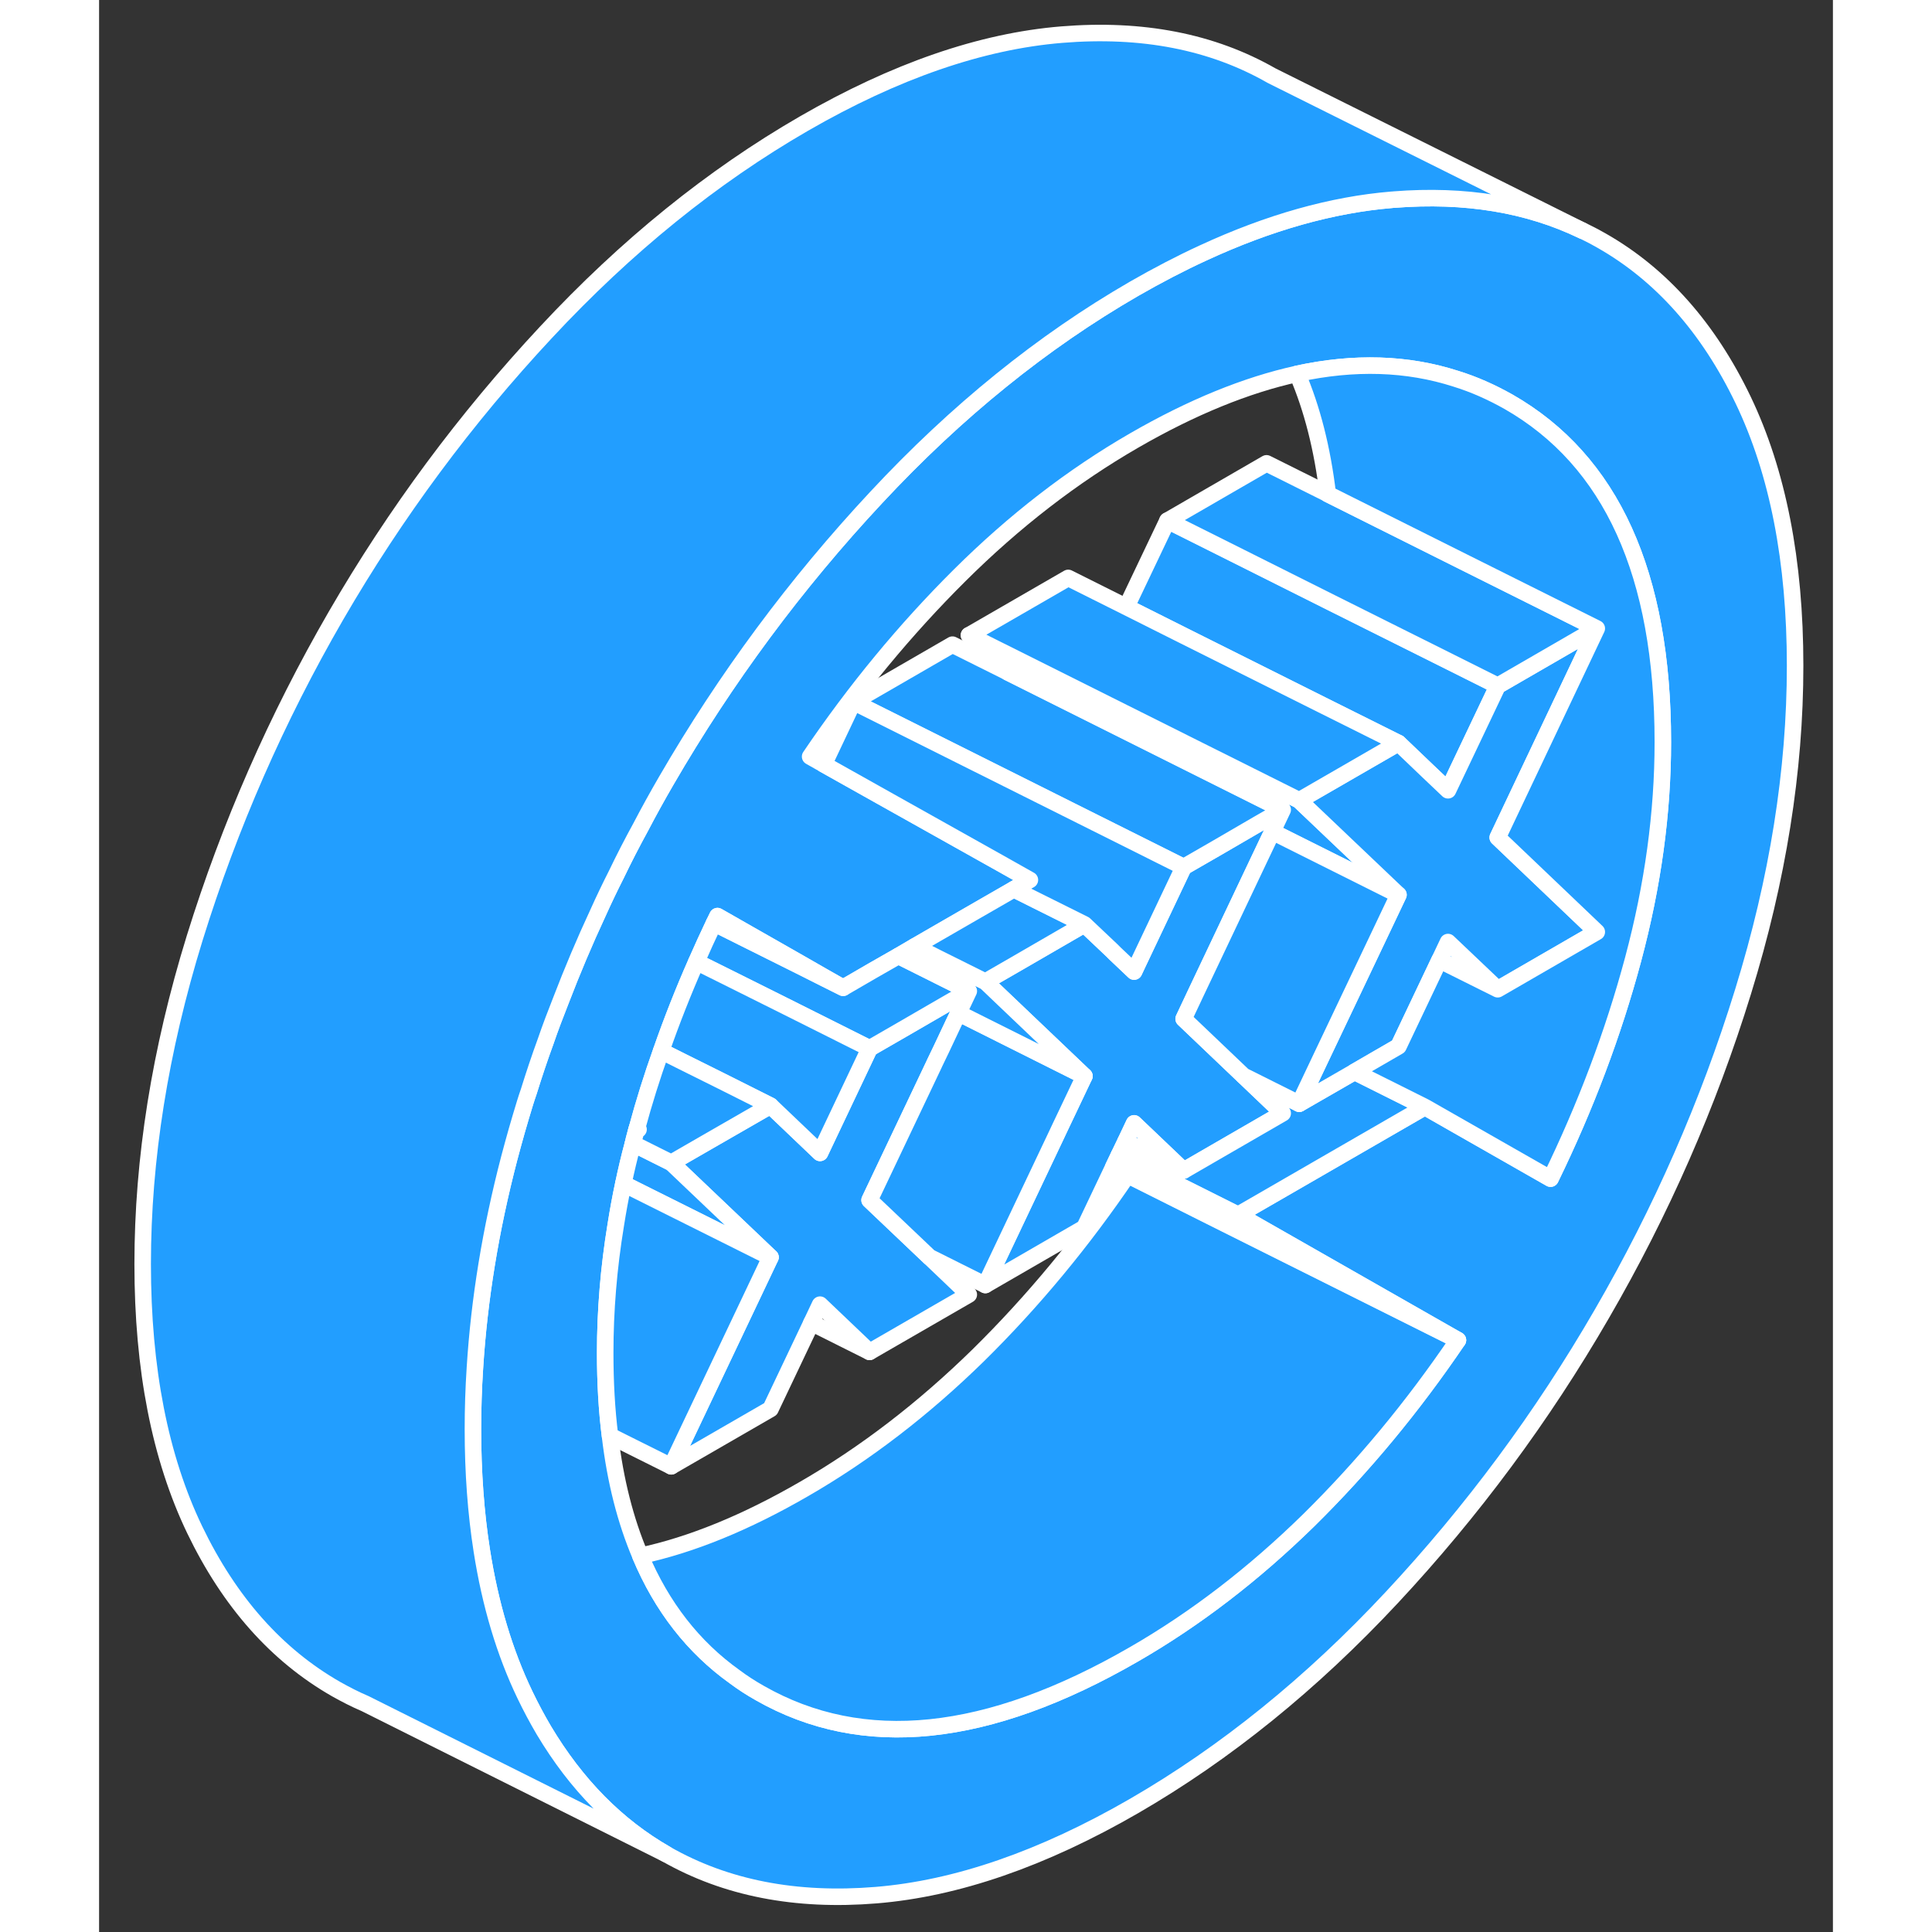 <svg width="48" height="48" viewBox="0 0 105 117" fill="#229EFF" xmlns="http://www.w3.org/2000/svg" stroke-width="1px" stroke-linecap="round" stroke-linejoin="round"><rect x="0" y="0" width="105" height="117" fill="#333333" stroke="none"/><path d="M72.68 48.468L72.77 48.558C72.79 48.498 72.81 48.448 72.82 48.388L72.68 48.468Z" stroke="white" stroke-linejoin="round"/><path d="M69.3 65.149L71.68 67.419L65.68 70.888L62.68 68.029L62.16 69.129L61.76 69.959L61.42 70.669L59.67 74.349L53.67 77.819L57.99 68.709L58.23 68.198L58.63 67.359L59.67 65.169L54.59 60.329L53.67 59.449L55.63 58.319L59.67 55.979L61.34 57.559L61.53 57.748L62.68 58.839L62.84 58.498L62.91 58.349L65.68 52.508L67.64 51.379L70.15 49.919L71.68 49.039L71.05 50.368L70.01 52.559L66.43 60.109L66.27 60.449L65.68 61.699L69.3 65.149Z" stroke="white" stroke-linejoin="round"/><path d="M99.56 24.218C97.46 19.848 94.6 16.628 91 14.578C90.69 14.398 90.37 14.228 90.04 14.068L89.85 13.978C86.54 12.378 82.73 11.748 78.42 12.088C78.38 12.088 78.33 12.098 78.29 12.098C74.67 12.398 70.86 13.468 66.86 15.318C65.49 15.948 64.09 16.678 62.68 17.488C57.14 20.688 51.93 24.898 47.06 30.128C42.19 35.348 37.95 41.068 34.35 47.278C33.81 48.208 33.29 49.148 32.8 50.088C32.28 51.038 31.79 51.988 31.33 52.948C30.94 53.718 30.57 54.488 30.22 55.268C29.4 57.028 28.65 58.808 27.96 60.608C27.64 61.418 27.33 62.228 27.05 63.048C26.68 64.058 26.34 65.078 26.02 66.108C25.94 66.338 25.86 66.578 25.79 66.808C25.62 67.358 25.46 67.908 25.3 68.458C25.14 69.018 24.99 69.578 24.84 70.138C23.71 74.468 23.02 78.698 22.76 82.848C22.68 84.088 22.64 85.318 22.64 86.548C22.64 89.168 22.82 91.628 23.18 93.918C23.69 97.168 24.56 100.078 25.79 102.638C26.15 103.388 26.53 104.098 26.93 104.778C28.9 108.078 31.36 110.578 34.35 112.288C37.95 114.338 42.19 115.168 47.06 114.768C51.93 114.368 57.14 112.568 62.68 109.368C68.21 106.168 73.42 101.958 78.29 96.738C83.16 91.518 87.4 85.798 91 79.578C94.6 73.368 97.46 66.858 99.56 60.048C101.66 53.248 102.71 46.668 102.71 40.318C102.71 33.968 101.66 28.598 99.56 24.218ZM92.9 58.098C91.7 62.578 90.03 67.008 87.9 71.378L80.29 67.038L68.98 73.568L82.29 81.158C79.56 85.188 76.54 88.828 73.24 92.078C69.93 95.318 66.41 98.028 62.68 100.178C53.8 105.308 46.25 106.088 40.01 102.528C39.48 102.228 38.98 101.908 38.5 101.548C35.99 99.758 34.08 97.308 32.78 94.218C31.88 92.098 31.26 89.678 30.94 86.948C30.74 85.358 30.65 83.698 30.65 81.918C30.65 79.378 30.86 76.798 31.29 74.178C31.42 73.358 31.57 72.528 31.75 71.688C31.92 70.878 32.11 70.068 32.33 69.258C32.36 69.098 32.41 68.928 32.45 68.768C32.48 68.668 32.5 68.578 32.53 68.478C32.54 68.418 32.56 68.368 32.58 68.308C33 66.748 33.49 65.188 34.04 63.648C34.67 61.838 35.38 60.038 36.17 58.248C36.51 57.468 36.87 56.688 37.24 55.908C37.31 55.768 37.38 55.618 37.45 55.478L39.08 56.408L42.52 58.368L43.81 59.108L45.06 59.818L46.87 58.768L48.41 57.888L49.4 57.308L50.75 56.528L53.61 54.878L55.4 53.848L56.37 53.288L54.79 52.398L47.33 48.218L43.89 46.288L43.06 45.818C45.79 41.788 48.81 38.128 52.12 34.838C55.42 31.558 58.94 28.838 62.68 26.678C66.18 24.658 69.47 23.318 72.56 22.638C76.02 21.888 79.22 21.988 82.17 22.938C83.27 23.278 84.32 23.748 85.35 24.328C91.58 27.888 94.7 34.758 94.7 44.938C94.7 49.228 94.1 53.608 92.9 58.098Z" stroke="white" stroke-linejoin="round"/><path d="M50.291 76.129L52.67 78.399L46.66 81.868L43.66 79.008L43.14 80.109L40.66 85.329L34.65 88.799L39.611 78.349L40.66 76.138L34.65 70.419L36.611 69.289L40.66 66.959L43.66 69.819L46.66 63.489L48.621 62.359L51.14 60.899L52.67 60.019L52.041 61.349L51.74 61.979L51.001 63.549L50.601 64.379L50.56 64.469L46.66 72.678L50.281 76.118L50.291 76.129Z" stroke="white" stroke-linejoin="round"/><path d="M52.67 60.018L51.14 60.898L48.62 62.358L46.66 63.488L41.35 60.828L37.82 59.068L36.17 58.248C36.51 57.468 36.87 56.688 37.24 55.908L38.92 56.748L42.45 58.508L44 59.288L45.06 59.818L46.87 58.768L48.41 57.888L49.73 58.548L52.67 60.018Z" stroke="white" stroke-linejoin="round"/><path d="M46.66 63.489L43.66 69.819L40.66 66.959L37.71 65.479L35.34 64.299L34.04 63.649C34.67 61.839 35.38 60.038 36.17 58.248L37.82 59.069L41.35 60.829L46.66 63.489Z" stroke="white" stroke-linejoin="round"/><path d="M40.66 76.138L31.75 71.688C31.92 70.878 32.11 70.068 32.33 69.258L34.65 70.418L40.66 76.138Z" stroke="white" stroke-linejoin="round"/><path d="M40.66 76.138L39.611 78.349L34.65 88.799L30.94 86.948C30.74 85.359 30.65 83.698 30.65 81.918C30.65 79.379 30.86 76.799 31.291 74.178C31.421 73.359 31.57 72.528 31.75 71.689L40.66 76.138Z" stroke="white" stroke-linejoin="round"/><path d="M84.7 59.908L81.17 58.148L81.69 57.048L84.7 59.908Z" stroke="white" stroke-linejoin="round"/><path d="M84.7 41.528L81.69 47.858L80.5 46.728L78.69 44.998L74.06 42.688L65.74 38.528L62.21 36.758L64.7 31.528L68.22 33.288L74.67 36.518L81.9 40.128L84.7 41.528Z" stroke="white" stroke-linejoin="round"/><path d="M80.29 67.038L68.98 73.568L68.65 73.408L61.76 69.958L62.16 69.128L65.68 70.888L71.68 67.418L69.3 65.148L72.68 66.838L76.03 64.908L80.29 67.038Z" stroke="white" stroke-linejoin="round"/><path d="M82.29 81.158C79.56 85.188 76.54 88.828 73.24 92.078C69.93 95.318 66.41 98.028 62.68 100.178C53.8 105.308 46.25 106.088 40.01 102.528C39.48 102.228 38.98 101.908 38.5 101.548C35.99 99.758 34.08 97.308 32.78 94.218C35.87 93.558 39.17 92.208 42.68 90.178C46.41 88.028 49.93 85.318 53.24 82.078C56.54 78.828 59.56 75.188 62.29 71.158L68.2 74.118L82.29 81.158Z" stroke="white" stroke-linejoin="round"/><path d="M32.58 68.308C32.56 68.368 32.54 68.418 32.53 68.478L32.67 68.398L32.58 68.308ZM32.58 68.308C32.56 68.368 32.54 68.418 32.53 68.478L32.67 68.398L32.58 68.308ZM62.68 68.028L62.16 69.128L65.68 70.888L62.68 68.028ZM32.58 68.308C32.56 68.368 32.54 68.418 32.53 68.478L32.67 68.398L32.58 68.308Z" stroke="white" stroke-linejoin="round"/><path d="M40.66 66.958L36.61 69.288L34.65 70.418L32.33 69.258C32.36 69.098 32.41 68.928 32.45 68.768C32.48 68.668 32.5 68.579 32.53 68.478L32.67 68.398L32.58 68.308C33 66.748 33.49 65.188 34.04 63.648L35.34 64.299L37.71 65.478L40.66 66.958Z" stroke="white" stroke-linejoin="round"/><path d="M59.67 65.169L58.63 67.359L58.23 68.199L57.99 68.709L53.67 77.819L50.29 76.129L50.28 76.119L46.66 72.679L50.56 64.469L50.6 64.379L51 63.549L51.74 61.979L52.04 61.349L52.46 61.559L59.67 65.169Z" stroke="white" stroke-linejoin="round"/><path d="M59.67 65.169L52.46 61.559L52.04 61.349L52.67 60.019L49.73 58.549L48.41 57.889L49.4 57.309L50.72 57.979L53.67 59.449L54.59 60.329L59.67 65.169Z" stroke="white" stroke-linejoin="round"/><path d="M59.67 55.979L55.63 58.319L53.67 59.449L50.72 57.979L49.4 57.309L50.75 56.529L53.61 54.879L55.4 53.849L56.72 54.509L59.67 55.979Z" stroke="white" stroke-linejoin="round"/><path d="M71.68 49.039L70.15 49.919L67.64 51.379L65.68 52.508L60.36 49.849L56.84 48.089L45.68 42.508L51.68 39.039L55.05 40.719L55.06 40.729L68.74 47.569L71.68 49.039Z" stroke="white" stroke-linejoin="round"/><path d="M78.3 53.818C78.29 53.868 78.27 53.918 78.25 53.968L72.09 50.888L71.05 50.368L71.68 49.038L68.74 47.568L55.06 40.728H55.05L52.68 38.468L69.74 46.998L72.68 48.468L72.77 48.558L78.3 53.818Z" stroke="white" stroke-linejoin="round"/><path d="M84.7 50.719L90.7 56.439L84.7 59.909L81.69 57.049L81.17 58.149L78.69 63.369L76.03 64.909L72.68 66.839L74.06 63.929L77.65 56.379L78.69 54.189L78.3 53.819L72.77 48.559C72.79 48.499 72.81 48.449 72.82 48.389L78.69 44.999L80.5 46.729L81.69 47.859L84.7 41.529L90.7 38.059L84.7 50.719Z" stroke="white" stroke-linejoin="round"/><path d="M90.7 38.059L84.7 41.529L81.9 40.129L74.67 36.519L68.22 33.289L64.7 31.529L70.7 28.059L74.41 29.909V29.919L82.59 34.009L90.7 38.059Z" stroke="white" stroke-linejoin="round"/><path d="M82.29 81.159L68.2 74.118L62.29 71.159L61.42 70.668L61.76 69.959L68.65 73.409L68.98 73.569L82.29 81.159Z" stroke="white" stroke-linejoin="round"/><path d="M94.7 44.938C94.7 49.228 94.1 53.608 92.9 58.098C91.7 62.578 90.03 67.008 87.9 71.378L80.29 67.038L76.03 64.908L78.69 63.368L81.17 58.148L84.7 59.908L90.7 56.438L84.7 50.718L90.7 38.058L82.59 34.008L74.41 29.918C74.08 27.178 73.47 24.758 72.56 22.638C76.02 21.888 79.22 21.988 82.17 22.938C83.27 23.278 84.32 23.748 85.35 24.328C91.58 27.888 94.7 34.758 94.7 44.938Z" stroke="white" stroke-linejoin="round"/><path d="M89.85 13.978C86.54 12.378 82.73 11.748 78.42 12.088C78.38 12.088 78.33 12.098 78.29 12.098C74.67 12.398 70.86 13.468 66.86 15.318C65.49 15.948 64.09 16.678 62.68 17.488C57.14 20.688 51.93 24.898 47.06 30.128C42.19 35.348 37.95 41.068 34.35 47.278C33.81 48.208 33.29 49.148 32.8 50.088C32.28 51.038 31.79 51.988 31.33 52.948C30.94 53.718 30.57 54.488 30.22 55.268C29.4 57.028 28.65 58.808 27.96 60.608C27.64 61.418 27.33 62.228 27.05 63.048C26.68 64.058 26.34 65.078 26.02 66.108C25.94 66.338 25.86 66.578 25.79 66.808C25.62 67.358 25.46 67.908 25.3 68.458C25.14 69.018 24.99 69.578 24.84 70.138C23.71 74.468 23.02 78.698 22.76 82.848C22.68 84.088 22.64 85.318 22.64 86.548C22.64 89.168 22.82 91.628 23.18 93.918C23.69 97.168 24.56 100.078 25.79 102.638C26.15 103.388 26.53 104.098 26.93 104.778C28.9 108.078 31.36 110.578 34.35 112.288L16.21 103.218L16.11 103.168C15.5 102.908 14.92 102.608 14.35 102.288C10.75 100.228 7.9 97.018 5.79 92.638C3.69 88.268 2.64 82.898 2.64 76.548C2.64 70.198 3.69 63.608 5.79 56.808C7.9 50.008 10.75 43.498 14.35 37.278C17.95 31.068 22.19 25.348 27.06 20.128C31.93 14.898 37.14 10.688 42.68 7.488C48.21 4.298 53.42 2.498 58.29 2.098C63.16 1.698 67.4 2.518 71 4.578L89.85 13.978Z" stroke="white" stroke-linejoin="round"/><path d="M45.06 59.819L44 59.288L42.45 58.508L38.92 56.748L37.24 55.908C37.31 55.769 37.38 55.618 37.45 55.478L39.08 56.408L42.52 58.368L43.81 59.108L45.06 59.819Z" stroke="white" stroke-linejoin="round"/><path d="M78.69 44.998L72.82 48.388L72.68 48.468L69.74 46.998L52.68 38.468L58.69 34.998L62.21 36.758L65.74 38.528L74.06 42.688L78.69 44.998Z" stroke="white" stroke-linejoin="round"/><path d="M78.69 54.188L77.65 56.378L74.06 63.928L72.68 66.838L69.3 65.148L65.68 61.698L66.27 60.448L66.43 60.108L70.01 52.558L71.05 50.368L72.09 50.888L78.25 53.968L78.69 54.188Z" stroke="white" stroke-linejoin="round"/><path d="M65.68 52.508L62.91 58.348L62.84 58.498L62.68 58.838L61.53 57.748L61.34 57.558L59.67 55.978L56.72 54.508L55.4 53.848L56.37 53.288L54.79 52.398L47.33 48.218L43.89 46.288L45.68 42.508L56.84 48.088L60.36 49.848L65.68 52.508Z" stroke="white" stroke-linejoin="round"/><path d="M46.66 81.868L43.14 80.108" stroke="white" stroke-linejoin="round"/></svg>